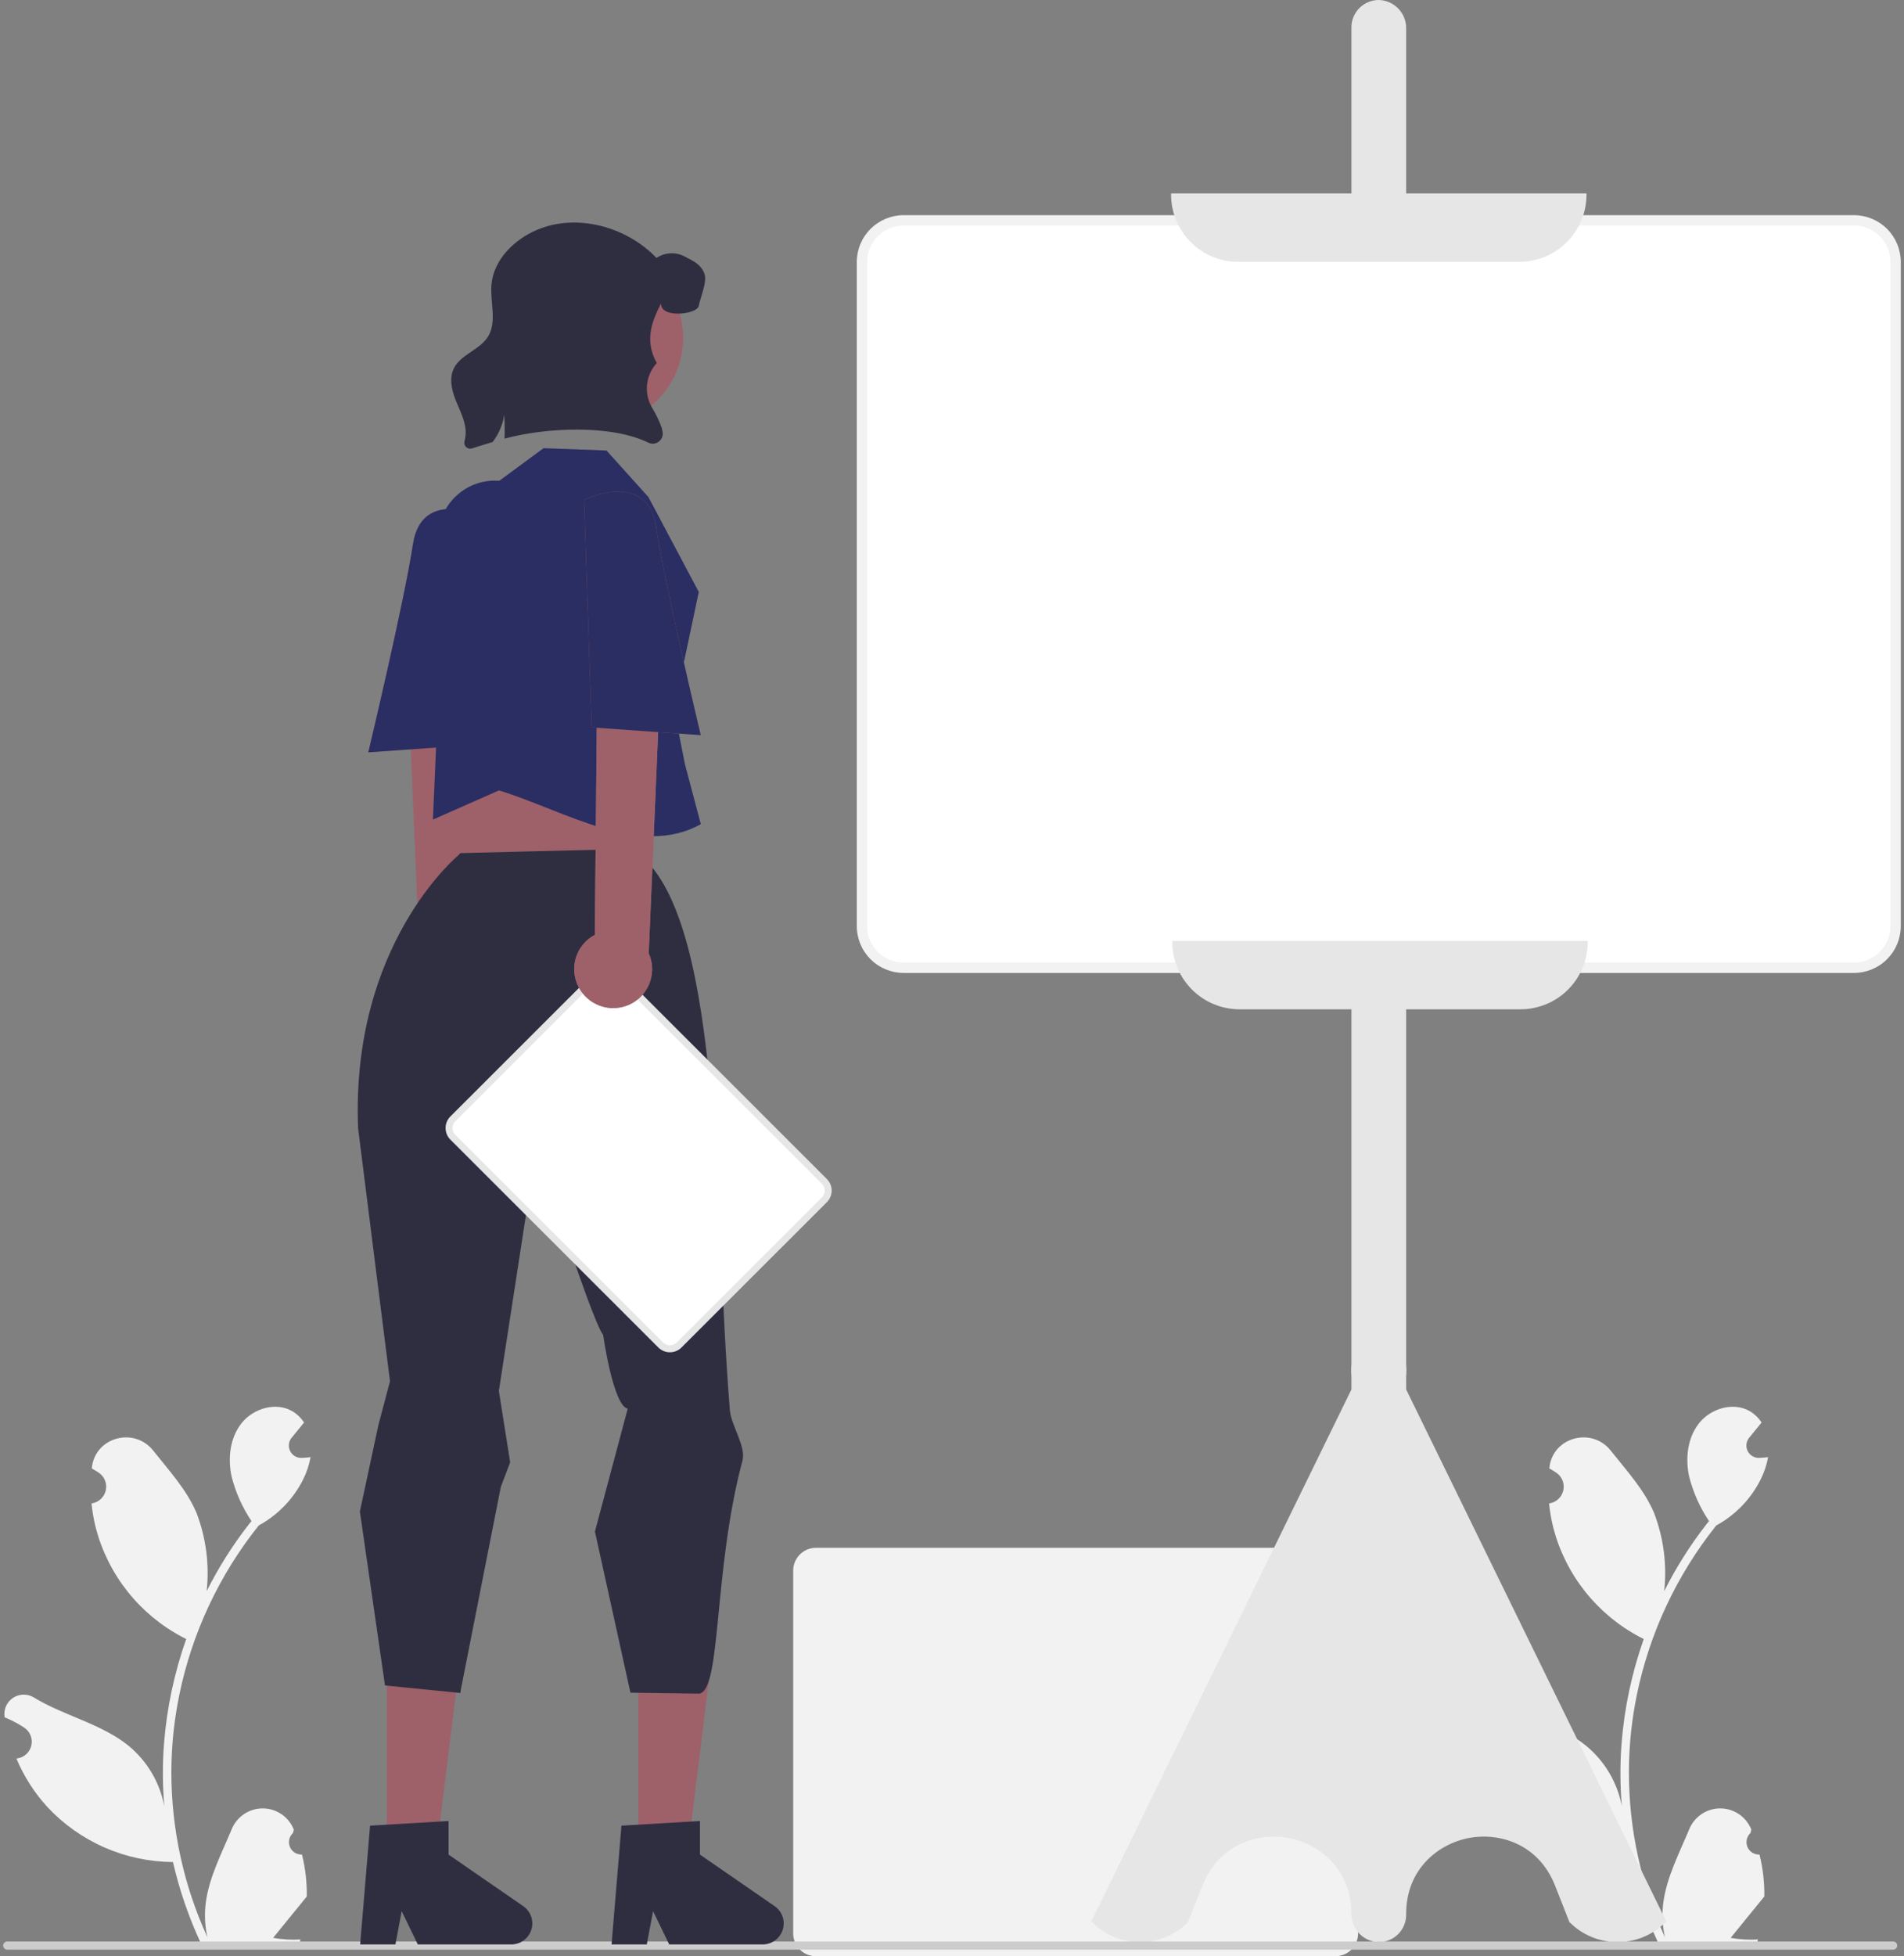 <svg width="297" height="305" viewBox="0 0 297 305" fill="none" xmlns="http://www.w3.org/2000/svg">
<rect x="0" y="0" width="297" height="305" fill="#808080" stroke="none"/>
<g clip-path="url(#clip0_1626_20061)">
<path d="M208.294 305H127.281C126.339 304.999 125.436 304.625 124.77 303.96C124.104 303.294 123.73 302.392 123.729 301.452V244.864C123.73 243.923 124.104 243.021 124.77 242.356C125.436 241.691 126.339 241.316 127.281 241.315H208.294C209.235 241.317 210.138 241.691 210.804 242.356C211.47 243.021 211.844 243.923 211.846 244.864V301.452C211.844 302.392 211.47 303.294 210.804 303.96C210.138 304.625 209.235 304.999 208.294 305Z" fill="#F2F2F2"/>
<path d="M75.902 157.49C76.445 156.795 76.829 155.99 77.028 155.131C77.226 154.273 77.233 153.381 77.049 152.519C76.864 151.657 76.493 150.846 75.961 150.143C75.429 149.44 74.75 148.862 73.97 148.45L73.46 94.314L63.332 98.958L65.56 151.314C64.953 152.669 64.865 154.198 65.312 155.613C65.759 157.028 66.71 158.23 67.985 158.992C69.26 159.753 70.77 160.02 72.23 159.743C73.689 159.467 74.995 158.665 75.902 157.49Z" fill="#9E616A"/>
<path d="M75.63 80.609C75.63 80.609 65.778 75.835 64.415 84.842C63.053 93.85 57.449 117.294 57.449 117.294L74.454 116.093L75.63 80.609Z" fill="#9E616A"/>
<path d="M75.902 157.49C76.445 156.795 76.829 155.99 77.028 155.131C77.226 154.273 77.233 153.381 77.049 152.519C76.864 151.657 76.493 150.846 75.961 150.143C75.429 149.44 74.75 148.862 73.97 148.45L73.46 94.314L63.332 98.958L65.56 151.314C64.953 152.669 64.865 154.198 65.312 155.613C65.759 157.028 66.71 158.23 67.985 158.992C69.26 159.753 70.77 160.02 72.23 159.743C73.689 159.467 74.995 158.665 75.902 157.49Z" fill="#9E616A"/>
<path d="M75.63 80.609C75.63 80.609 65.778 75.835 64.415 84.842C63.053 93.85 57.449 117.294 57.449 117.294L74.454 116.093L75.63 80.609Z" fill="#36397A"/>
<path d="M75.63 80.609C75.63 80.609 65.778 75.835 64.415 84.842C63.053 93.85 57.449 117.294 57.449 117.294L74.454 116.093L75.63 80.609Z" fill="black" fill-opacity="0.2"/>
<path d="M47.105 289.145C46.707 289.163 46.313 289.059 45.977 288.846C45.64 288.633 45.377 288.322 45.224 287.955C45.07 287.588 45.033 287.183 45.118 286.794C45.202 286.405 45.405 286.052 45.697 285.782C45.746 285.587 45.781 285.448 45.83 285.253C45.813 285.211 45.795 285.169 45.777 285.127C45.377 284.181 44.705 283.375 43.847 282.809C42.989 282.243 41.983 281.944 40.955 281.948C39.927 281.951 38.923 282.259 38.07 282.83C37.216 283.402 36.551 284.214 36.157 285.162C34.584 288.948 32.58 292.741 32.087 296.744C31.87 298.513 31.961 300.307 32.358 302.045C28.662 293.991 26.743 285.238 26.731 276.378C26.73 274.155 26.854 271.933 27.101 269.723C27.306 267.912 27.59 266.114 27.953 264.328C29.933 254.64 34.186 245.56 40.361 237.833C43.35 236.203 45.768 233.698 47.287 230.654C47.838 229.559 48.227 228.391 48.443 227.186C48.105 227.23 47.763 227.257 47.426 227.28C47.321 227.285 47.21 227.291 47.105 227.296L47.065 227.298C46.695 227.315 46.327 227.224 46.007 227.037C45.687 226.849 45.428 226.574 45.261 226.243C45.094 225.912 45.026 225.54 45.066 225.171C45.106 224.803 45.251 224.454 45.485 224.166C45.631 223.987 45.776 223.808 45.922 223.629C46.143 223.353 46.37 223.083 46.591 222.807C46.616 222.78 46.64 222.753 46.663 222.724C46.917 222.409 47.171 222.1 47.426 221.785C46.961 221.065 46.337 220.462 45.602 220.023C43.053 218.532 39.538 219.565 37.697 221.868C35.851 224.17 35.503 227.401 36.144 230.278C36.775 232.726 37.818 235.049 39.228 237.148C39.09 237.325 38.947 237.496 38.808 237.672C36.282 240.918 34.081 244.402 32.235 248.076C32.684 243.96 32.148 239.796 30.672 235.927C29.176 232.322 26.372 229.285 23.902 226.168C20.936 222.424 14.854 224.058 14.331 228.804C14.326 228.85 14.321 228.896 14.316 228.942C14.683 229.148 15.042 229.368 15.393 229.6C15.835 229.895 16.177 230.315 16.375 230.808C16.572 231.3 16.617 231.84 16.502 232.358C16.387 232.875 16.119 233.346 15.731 233.709C15.344 234.071 14.856 234.309 14.331 234.389L14.278 234.398C14.408 235.718 14.639 237.027 14.969 238.313C15.923 241.902 17.609 245.256 19.921 248.164C22.233 251.072 25.122 253.471 28.406 255.211C28.621 255.321 28.831 255.432 29.047 255.537C27.193 260.787 26.029 266.256 25.587 271.805C25.336 275.08 25.351 278.369 25.631 281.64L25.614 281.524C24.907 277.886 22.964 274.604 20.115 272.231C15.882 268.757 9.903 267.478 5.337 264.686C4.851 264.375 4.287 264.209 3.711 264.207C3.134 264.206 2.569 264.369 2.082 264.678C1.595 264.987 1.207 265.428 0.963 265.951C0.719 266.473 0.63 267.053 0.706 267.625C0.712 267.665 0.718 267.706 0.725 267.747C1.405 268.023 2.068 268.343 2.709 268.702C3.076 268.909 3.435 269.128 3.786 269.36C4.227 269.655 4.569 270.076 4.767 270.568C4.965 271.06 5.009 271.6 4.894 272.118C4.78 272.635 4.511 273.106 4.124 273.469C3.736 273.832 3.248 274.069 2.724 274.15L2.67 274.158C2.631 274.163 2.598 274.169 2.56 274.174C3.723 276.949 5.355 279.502 7.385 281.723C9.893 284.412 12.924 286.56 16.293 288.037C19.661 289.513 23.296 290.287 26.974 290.31H26.98C27.978 294.645 29.425 298.865 31.297 302.901H46.718C46.773 302.73 46.823 302.553 46.873 302.382C45.445 302.472 44.012 302.386 42.606 302.128C43.75 300.725 44.894 299.312 46.038 297.909C46.064 297.883 46.088 297.855 46.11 297.826C46.69 297.108 47.276 296.396 47.857 295.678L47.857 295.677C47.888 293.477 47.635 291.281 47.105 289.145L47.105 289.145Z" fill="#F2F2F2"/>
<path d="M274.461 289.145C274.064 289.163 273.67 289.059 273.333 288.846C272.997 288.633 272.734 288.322 272.581 287.955C272.427 287.588 272.39 287.183 272.475 286.794C272.559 286.405 272.762 286.052 273.054 285.782C273.103 285.587 273.138 285.448 273.187 285.253C273.169 285.211 273.152 285.169 273.134 285.127C272.733 284.181 272.062 283.375 271.204 282.809C270.346 282.243 269.34 281.944 268.312 281.948C267.284 281.951 266.28 282.259 265.427 282.83C264.573 283.402 263.908 284.214 263.514 285.162C261.94 288.948 259.937 292.741 259.444 296.744C259.227 298.513 259.318 300.307 259.715 302.045C256.019 293.991 254.1 285.238 254.088 276.378C254.087 274.155 254.211 271.933 254.458 269.723C254.663 267.912 254.947 266.114 255.309 264.328C257.29 254.64 261.543 245.56 267.718 237.833C270.707 236.203 273.125 233.698 274.644 230.654C275.195 229.559 275.584 228.391 275.8 227.186C275.462 227.23 275.12 227.257 274.783 227.28C274.677 227.285 274.567 227.291 274.462 227.296L274.422 227.298C274.052 227.315 273.684 227.224 273.364 227.037C273.044 226.849 272.785 226.574 272.618 226.243C272.451 225.912 272.383 225.54 272.423 225.171C272.463 224.803 272.608 224.454 272.842 224.166C272.988 223.987 273.133 223.808 273.279 223.629C273.5 223.353 273.727 223.083 273.948 222.807C273.973 222.78 273.997 222.753 274.02 222.724C274.274 222.409 274.528 222.1 274.782 221.785C274.318 221.065 273.694 220.462 272.958 220.023C270.41 218.532 266.895 219.565 265.054 221.868C263.208 224.17 262.86 227.401 263.501 230.278C264.132 232.726 265.175 235.049 266.585 237.148C266.447 237.325 266.303 237.496 266.165 237.672C263.639 240.918 261.438 244.402 259.592 248.076C260.041 243.96 259.505 239.796 258.029 235.927C256.533 232.322 253.729 229.285 251.259 226.168C248.293 222.424 242.211 224.058 241.688 228.804C241.683 228.85 241.678 228.896 241.673 228.942C242.04 229.148 242.399 229.368 242.75 229.6C243.192 229.895 243.534 230.315 243.731 230.808C243.929 231.3 243.974 231.84 243.859 232.358C243.744 232.875 243.475 233.346 243.088 233.709C242.701 234.071 242.213 234.309 241.688 234.389L241.635 234.398C241.765 235.718 241.996 237.027 242.326 238.313C243.28 241.902 244.966 245.256 247.278 248.164C249.59 251.072 252.479 253.471 255.763 255.211C255.978 255.321 256.188 255.432 256.404 255.537C254.55 260.787 253.386 266.256 252.944 271.805C252.693 275.08 252.708 278.369 252.988 281.64L252.971 281.524C252.264 277.886 250.321 274.604 247.472 272.231C243.239 268.757 237.26 267.478 232.694 264.686C232.208 264.375 231.644 264.209 231.067 264.207C230.491 264.206 229.926 264.369 229.439 264.678C228.952 264.987 228.564 265.428 228.32 265.951C228.076 266.473 227.987 267.053 228.063 267.625C228.069 267.665 228.075 267.706 228.081 267.747C228.762 268.023 229.425 268.343 230.066 268.702C230.433 268.909 230.792 269.128 231.143 269.36C231.584 269.655 231.926 270.076 232.124 270.568C232.322 271.06 232.366 271.6 232.251 272.118C232.137 272.635 231.868 273.106 231.481 273.469C231.093 273.832 230.605 274.069 230.081 274.15L230.027 274.158C229.988 274.163 229.955 274.169 229.917 274.174C231.08 276.949 232.712 279.502 234.742 281.723C237.25 284.412 240.281 286.56 243.649 288.037C247.018 289.513 250.653 290.287 254.331 290.31H254.337C255.335 294.645 256.782 298.865 258.654 302.901H274.075C274.13 302.73 274.18 302.553 274.23 302.382C272.802 302.472 271.369 302.386 269.963 302.128C271.107 300.725 272.251 299.312 273.395 297.909C273.421 297.883 273.445 297.855 273.467 297.826C274.047 297.108 274.633 296.396 275.214 295.678L275.214 295.677C275.245 293.477 274.992 291.281 274.462 289.145L274.461 289.145Z" fill="#F2F2F2"/>
<path d="M215.075 302.8C215.031 302.8 214.987 302.799 214.942 302.798C213.814 302.734 212.754 302.237 211.983 301.411C211.212 300.585 210.789 299.494 210.803 298.365C210.803 291.495 205.89 287.487 201.022 286.563C196.153 285.639 190.112 287.567 187.59 293.96L185.298 299.71C183.316 301.685 180.63 302.795 177.83 302.795C175.031 302.795 172.345 301.685 170.363 299.71L170.227 299.574L170.312 299.402L210.803 216.634V214.606C210.747 213.981 210.747 213.352 210.804 212.727L210.803 4.267C210.803 3.696 210.917 3.13 211.14 2.604C211.363 2.078 211.69 1.602 212.1 1.204C212.511 0.806 212.997 0.495 213.531 0.288C214.064 0.082 214.633 -0.016 215.205 0.002C216.333 0.066 217.394 0.563 218.165 1.389C218.936 2.215 219.359 3.306 219.345 4.435V212.751C219.401 213.376 219.401 214.005 219.344 214.63L219.345 216.634L259.92 299.574L259.785 299.71C257.802 301.685 255.117 302.795 252.317 302.795C249.517 302.795 246.832 301.685 244.85 299.71L244.79 299.619L242.557 293.96C240.036 287.568 233.995 285.641 229.126 286.563C224.257 287.487 219.345 291.495 219.345 298.365V298.533C219.345 299.664 218.895 300.75 218.095 301.55C217.294 302.35 216.208 302.8 215.076 302.8L215.075 302.8Z" fill="#E6E6E6"/>
<path d="M289.194 150.885H140.954C139.23 150.883 137.578 150.198 136.36 148.981C135.141 147.764 134.456 146.113 134.454 144.392V40.846C134.456 39.124 135.141 37.474 136.36 36.256C137.578 35.039 139.23 34.354 140.954 34.352H289.194C290.917 34.354 292.57 35.039 293.788 36.256C295.006 37.474 295.692 39.124 295.694 40.846V144.392C295.692 146.113 295.006 147.764 293.788 148.981C292.569 150.198 290.917 150.883 289.194 150.885Z" fill="white"/>
<path d="M289.195 151.69H140.954C139.017 151.688 137.16 150.919 135.79 149.55C134.42 148.182 133.65 146.327 133.648 144.392V40.846C133.65 38.911 134.42 37.055 135.79 35.687C137.16 34.319 139.017 33.549 140.954 33.547H289.195C291.131 33.549 292.988 34.319 294.358 35.687C295.728 37.055 296.498 38.911 296.5 40.846V144.392C296.498 146.327 295.727 148.182 294.358 149.55C292.988 150.919 291.131 151.688 289.195 151.69ZM140.954 35.158C139.444 35.16 137.997 35.759 136.93 36.826C135.862 37.892 135.262 39.338 135.26 40.846V144.392C135.262 145.9 135.862 147.346 136.93 148.412C137.997 149.478 139.444 150.078 140.954 150.079H289.195C290.704 150.078 292.151 149.478 293.218 148.412C294.286 147.345 294.886 145.9 294.888 144.392V40.846C294.886 39.338 294.286 37.892 293.218 36.826C292.151 35.759 290.704 35.16 289.195 35.158H140.954Z" fill="#F2F2F2"/>
<path d="M236.992 40.826H193.156C190.377 40.823 187.712 39.719 185.747 37.755C183.782 35.792 182.676 33.13 182.673 30.354V30.163H247.474V30.354C247.471 33.13 246.366 35.792 244.401 37.755C242.435 39.719 239.771 40.823 236.992 40.826Z" fill="#E6E6E6"/>
<path d="M237.182 157.359H193.347C190.567 157.356 187.903 156.252 185.938 154.289C183.973 152.325 182.867 149.663 182.864 146.887V146.696H247.665V146.887C247.662 149.663 246.556 152.325 244.591 154.289C242.626 156.252 239.962 157.356 237.182 157.359Z" fill="#E6E6E6"/>
<path d="M295.941 303.333C295.941 303.417 295.925 303.501 295.893 303.578C295.861 303.656 295.814 303.726 295.754 303.786C295.695 303.845 295.624 303.892 295.546 303.924C295.469 303.956 295.385 303.973 295.301 303.972H1.14C0.97 303.972 0.807 303.905 0.687 303.785C0.567 303.665 0.5 303.503 0.5 303.333C0.5 303.164 0.567 303.001 0.687 302.881C0.807 302.762 0.97 302.694 1.14 302.694H295.301C295.385 302.694 295.469 302.71 295.546 302.742C295.624 302.774 295.695 302.822 295.754 302.881C295.813 302.94 295.861 303.011 295.893 303.088C295.925 303.166 295.941 303.249 295.941 303.333Z" fill="#CCCCCC"/>
<path d="M99.562 288.458H107.311L110.997 258.599L99.561 258.599L99.562 288.458Z" fill="#9E616A"/>
<path d="M96.938 284.64L109.187 283.909V289.152L120.832 297.187C121.407 297.584 121.841 298.154 122.069 298.814C122.296 299.475 122.307 300.19 122.099 300.857C121.891 301.524 121.475 302.107 120.912 302.52C120.349 302.934 119.668 303.157 118.969 303.157H104.387L101.873 297.971L100.892 303.157H95.394L96.938 284.64Z" fill="#2F2E41"/>
<path d="M73.21 122.375L72.451 125.988L71.805 139.319L97.736 135.812L99.727 120.375L96.975 115.857L73.21 122.375Z" fill="#9E616A"/>
<path d="M60.348 288.458H68.096L71.782 258.599L60.346 258.599L60.348 288.458Z" fill="#9E616A"/>
<path d="M56.144 235.706L56.144 235.626L59.044 222.098L60.833 215.363L55.861 175.933C54.691 147.286 71.326 133.515 71.457 133.38L71.818 133.005L98.496 132.353C112.851 140.945 111.226 187.941 113.854 219.902C114.042 222.181 116.397 225.545 115.818 227.713C111.225 244.911 112.57 263.509 109.071 264.059L98.342 263.91L92.801 238.785L97.916 219.622C95.647 219.204 94.08 208.124 94.08 208.124C93.091 206.952 89.679 196.978 89.679 196.978L85.129 169.372L77.818 216.855L79.579 227.994L78.122 231.824L71.882 263.445L71.816 263.955L60.053 262.781L56.144 235.706Z" fill="#2F2E41"/>
<path d="M57.724 284.64L69.972 283.909V289.152L81.618 297.187C82.193 297.584 82.626 298.154 82.854 298.814C83.082 299.475 83.093 300.19 82.885 300.857C82.677 301.524 82.261 302.107 81.698 302.52C81.135 302.934 80.454 303.157 79.755 303.157H65.172L62.659 297.971L61.678 303.157H56.179L57.724 284.64Z" fill="#2F2E41"/>
<path d="M94.603 70.241L101.143 77.501L108.998 92.293L105.139 110.534L106.826 119.093L109.318 128.502C99.719 133.807 88.316 126.481 77.841 123.227L67.534 127.776L68.079 115.253L68.358 83.7C68.369 82.488 68.629 81.291 69.122 80.183C69.615 79.076 70.331 78.082 71.224 77.262C72.118 76.443 73.171 75.816 74.317 75.419C75.464 75.023 76.679 74.867 77.889 74.96L84.792 69.878L94.603 70.241Z" fill="#36397A"/>
<path d="M94.603 70.241L101.143 77.501L108.998 92.293L105.139 110.534L106.826 119.093L109.318 128.502C99.719 133.807 88.316 126.481 77.841 123.227L67.534 127.776L68.079 115.253L68.358 83.7C68.369 82.488 68.629 81.291 69.122 80.183C69.615 79.076 70.331 78.082 71.224 77.262C72.118 76.443 73.171 75.816 74.317 75.419C75.464 75.023 76.679 74.867 77.889 74.96L84.792 69.878L94.603 70.241Z" fill="black" fill-opacity="0.2"/>
<path d="M92.771 66.441C100.387 66.441 106.561 60.273 106.561 52.663C106.561 45.054 100.387 38.886 92.771 38.886C85.154 38.886 78.98 45.054 78.98 52.663C78.98 60.273 85.154 66.441 92.771 66.441Z" fill="#9E616A"/>
<path d="M108.998 47.691C108.755 49.041 102.95 49.693 103.124 47.291C101.995 49.552 100.307 52.834 102.457 56.593C101.615 57.509 101.084 58.668 100.941 59.904C100.798 61.14 101.05 62.389 101.661 63.473C102.272 64.467 102.785 65.518 103.191 66.612C103.273 66.877 103.331 67.149 103.366 67.425C103.4 67.702 103.36 67.983 103.248 68.239C103.136 68.495 102.958 68.716 102.731 68.88C102.505 69.043 102.238 69.142 101.96 69.167C101.681 69.192 101.401 69.142 101.149 69.022C95.301 66.16 85.103 66.645 78.705 68.391C78.748 67.148 78.731 65.907 78.654 64.669C78.42 66.217 77.795 67.68 76.838 68.919C75.743 69.243 74.668 69.579 73.628 69.912C73.47 69.963 73.3 69.97 73.138 69.933C72.975 69.896 72.826 69.815 72.706 69.7C72.585 69.584 72.499 69.439 72.455 69.278C72.411 69.117 72.411 68.948 72.456 68.787C72.659 68.052 72.697 67.282 72.567 66.53C72.303 64.972 71.519 63.562 70.964 62.084C70.41 60.607 70.095 58.908 70.773 57.481C71.825 55.267 74.792 54.59 76.101 52.516C77.571 50.186 76.429 47.15 76.659 44.403C76.983 40.52 80.167 37.364 83.756 35.84C89.971 33.199 97.745 35.337 102.404 40.218C103.058 39.777 103.821 39.526 104.608 39.492C105.396 39.458 106.178 39.643 106.867 40.026C108.244 40.763 109.233 41.146 109.851 42.581C110.392 43.842 109.245 46.337 108.998 47.691Z" fill="#2F2E41"/>
<path d="M103.075 209.71L70.629 177.295C70.253 176.918 70.041 176.407 70.041 175.874C70.041 175.341 70.253 174.83 70.629 174.453L93.313 151.79C93.691 151.414 94.203 151.202 94.736 151.202C95.269 151.202 95.781 151.414 96.159 151.79L128.604 184.205C128.98 184.582 129.192 185.093 129.192 185.626C129.192 186.159 128.98 186.67 128.604 187.047L105.92 209.71C105.542 210.086 105.03 210.298 104.497 210.298C103.964 210.298 103.452 210.086 103.075 209.71Z" fill="white"/>
<path d="M104.497 210.834C104.163 210.835 103.831 210.77 103.521 210.642C103.212 210.515 102.931 210.327 102.695 210.09L70.249 177.675C69.772 177.197 69.504 176.549 69.504 175.874C69.504 175.199 69.772 174.551 70.249 174.073L92.934 151.41C93.412 150.933 94.06 150.665 94.736 150.665C95.412 150.665 96.061 150.933 96.539 151.41L128.984 183.825C129.462 184.303 129.73 184.951 129.73 185.626C129.73 186.301 129.462 186.949 128.984 187.427L106.3 210.09C106.064 210.327 105.783 210.515 105.473 210.642C105.164 210.77 104.832 210.835 104.497 210.834ZM94.736 151.739C94.543 151.738 94.351 151.776 94.172 151.85C93.993 151.924 93.831 152.033 93.694 152.17L71.01 174.833C70.734 175.109 70.579 175.484 70.579 175.874C70.579 176.265 70.734 176.639 71.01 176.916L103.455 209.33C103.736 209.598 104.109 209.746 104.497 209.746C104.885 209.746 105.259 209.598 105.54 209.33L128.224 186.667C128.5 186.391 128.655 186.016 128.655 185.626C128.655 185.235 128.5 184.861 128.224 184.584L95.779 152.17C95.642 152.033 95.48 151.924 95.301 151.85C95.122 151.776 94.93 151.738 94.736 151.739Z" fill="#E6E6E6"/>
<path d="M90.85 154.805C90.307 154.111 89.923 153.306 89.725 152.447C89.526 151.588 89.519 150.696 89.704 149.834C89.888 148.972 90.259 148.161 90.791 147.458C91.323 146.755 92.002 146.177 92.782 145.765L93.293 91.63L103.42 96.273L101.193 148.63C101.799 149.984 101.887 151.514 101.44 152.929C100.993 154.344 100.042 155.546 98.767 156.307C97.492 157.068 95.982 157.336 94.523 157.059C93.064 156.782 91.757 155.98 90.85 154.805Z" fill="#9E616A"/>
<path d="M91.123 77.924C91.123 77.924 100.975 73.15 102.337 82.158C103.7 91.166 109.304 114.61 109.304 114.61L92.298 113.408L91.123 77.924Z" fill="#9E616A"/>
<path d="M90.85 154.805C90.307 154.111 89.923 153.306 89.725 152.447C89.526 151.588 89.519 150.696 89.704 149.834C89.888 148.972 90.259 148.161 90.791 147.458C91.323 146.755 92.002 146.177 92.782 145.765L93.293 91.63L103.42 96.273L101.193 148.63C101.799 149.984 101.887 151.514 101.44 152.929C100.993 154.344 100.042 155.546 98.767 156.307C97.492 157.068 95.982 157.336 94.523 157.059C93.064 156.782 91.757 155.98 90.85 154.805Z" fill="#9E616A"/>
<path d="M91.123 77.924C91.123 77.924 100.975 73.15 102.337 82.158C103.7 91.166 109.304 114.61 109.304 114.61L92.298 113.408L91.123 77.924Z" fill="#36397A"/>
<path d="M91.123 77.924C91.123 77.924 100.975 73.15 102.337 82.158C103.7 91.166 109.304 114.61 109.304 114.61L92.298 113.408L91.123 77.924Z" fill="black" fill-opacity="0.2"/>
</g>
<defs>
<clipPath id="clip0_1626_20061">
<rect width="296" height="305" fill="white" transform="translate(0.5)"/>
</clipPath>
</defs>
</svg>
